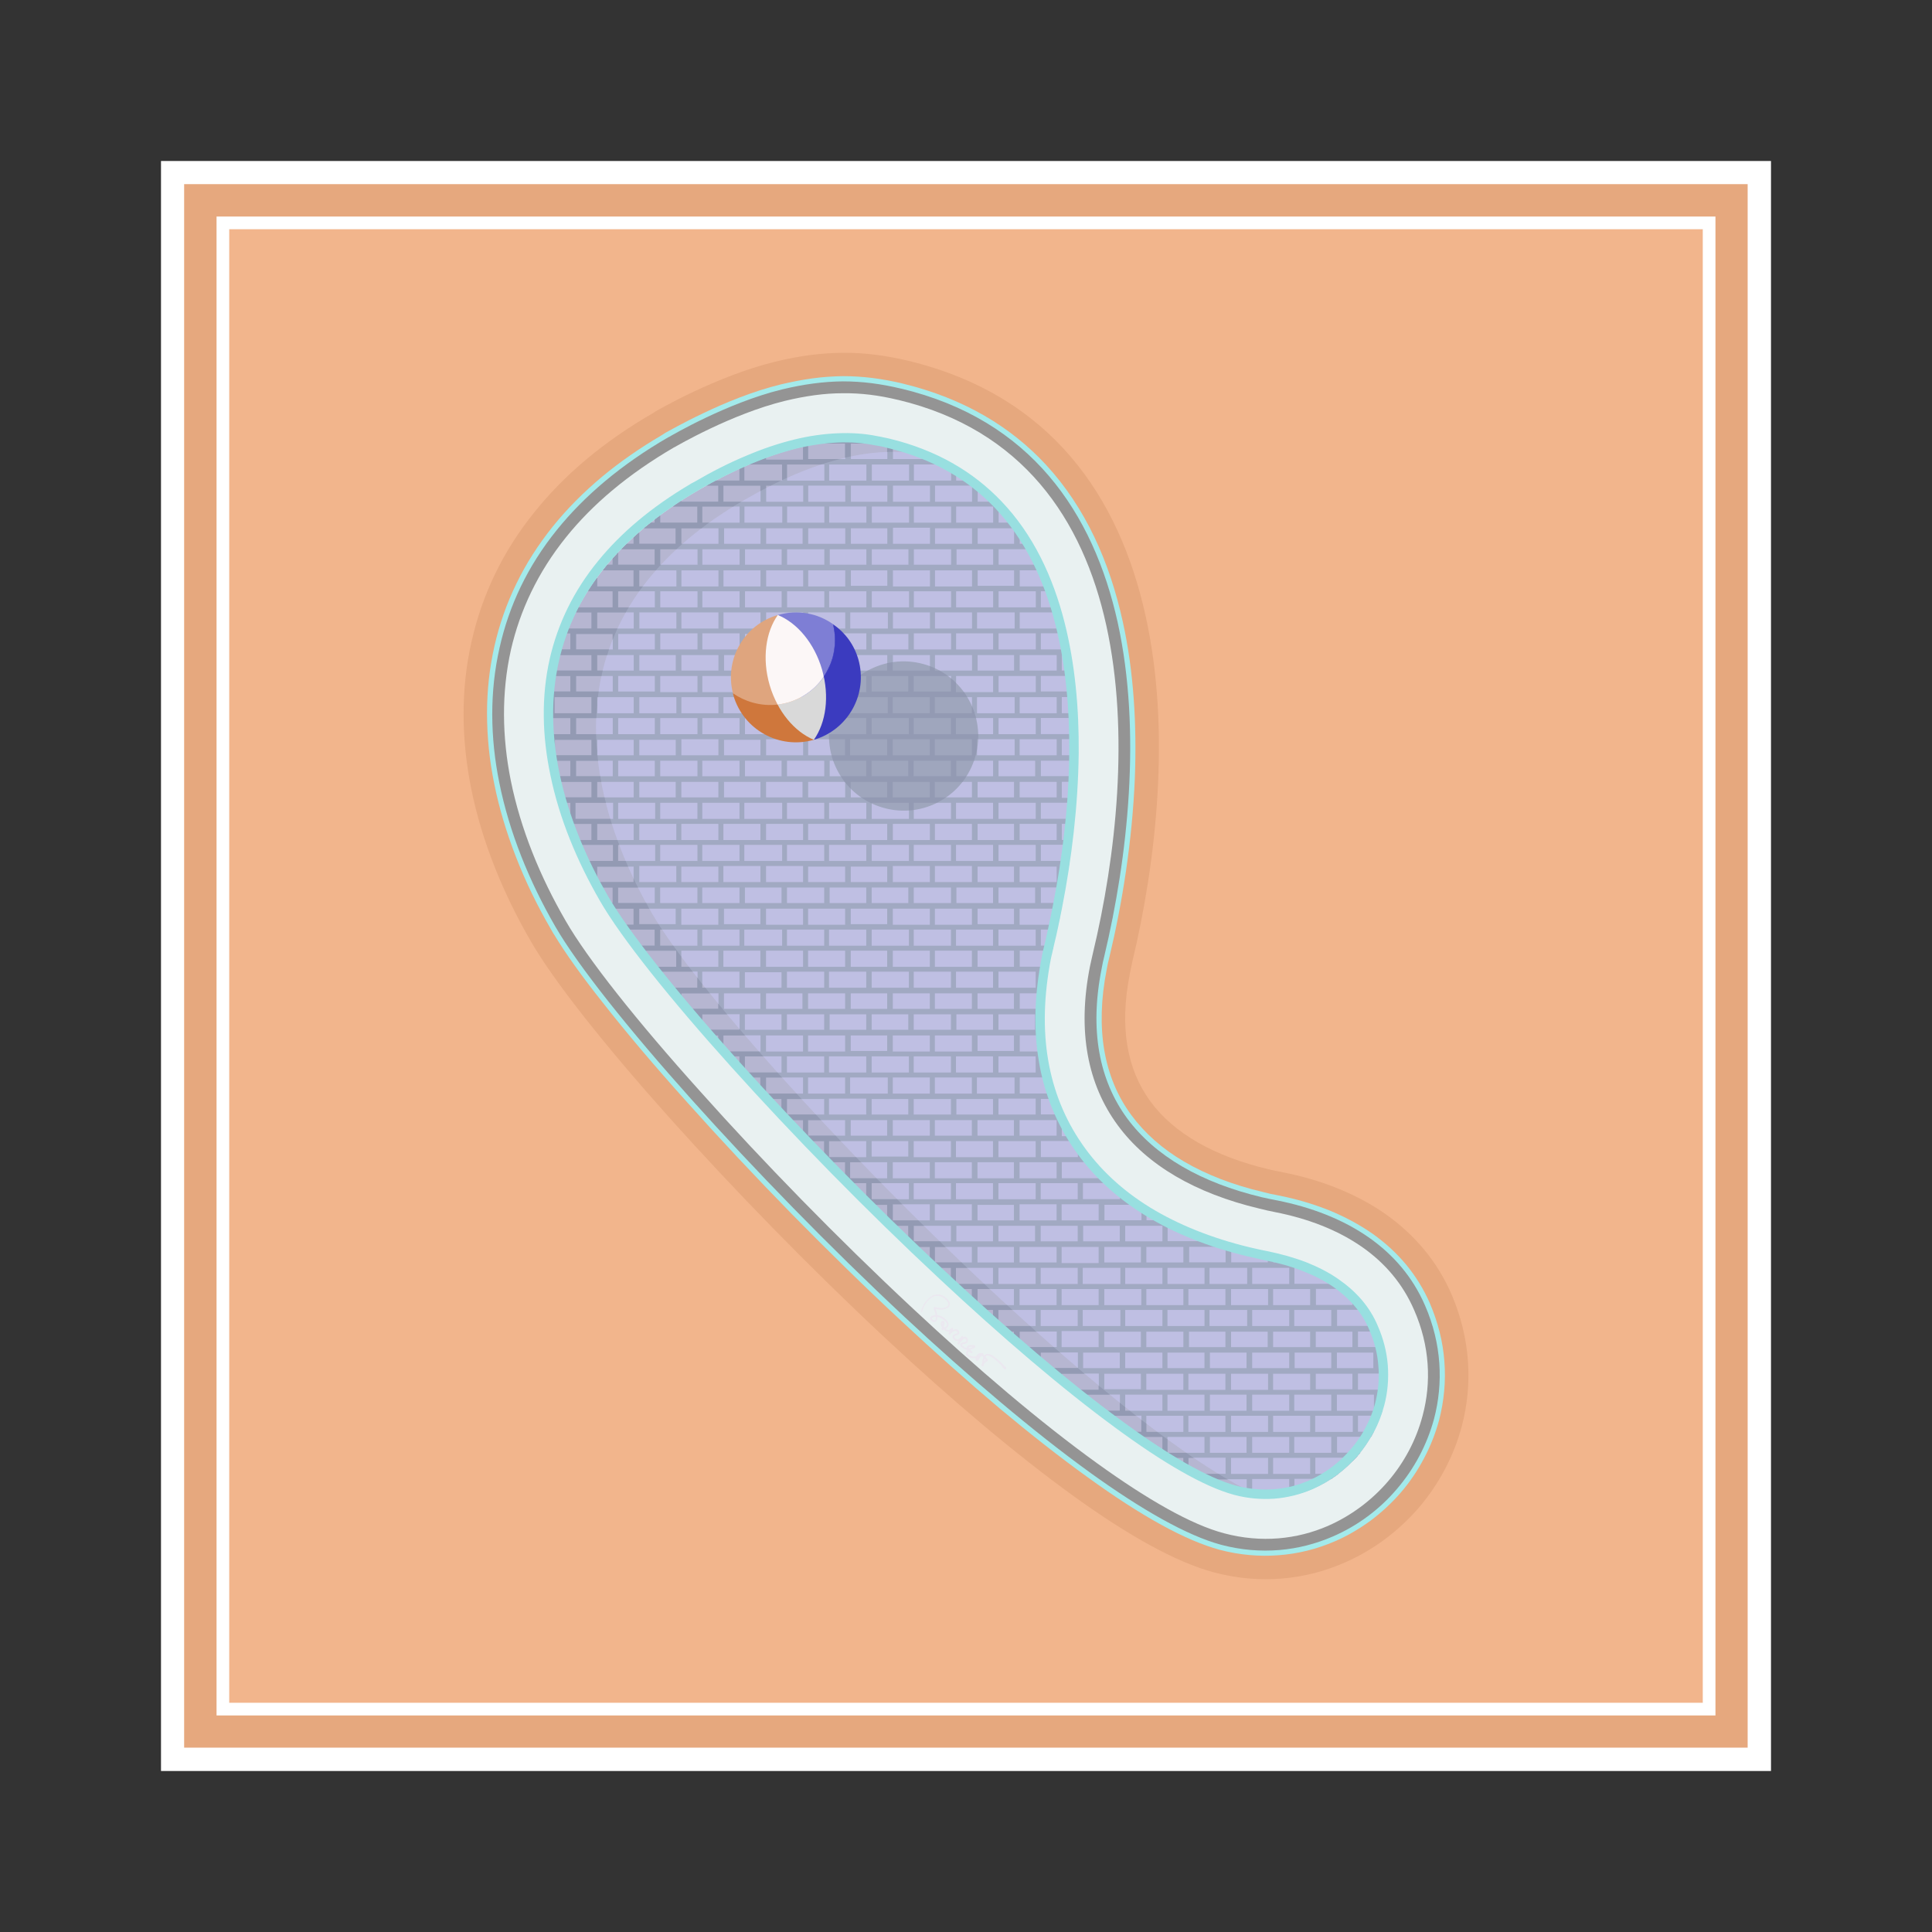 <svg:svg xmlns:svg="http://www.w3.org/2000/svg" height="9600.0" style="shape-rendering:geometricPrecision; text-rendering:geometricPrecision; image-rendering:optimizeQuality; fill-rule:evenodd; clip-rule:evenodd" version="1.1" viewBox="-800.0 -800.0 9600.0 9600.0" width="9600.0" xml:space="preserve">
 <svg:rect x="-800.0" y="-800.0" width="9600.0" height="9600.0" fill="#333333" stroke="none"/>
 <svg:defs>
  <svg:style type="text/css">
   
    .fil20 {fill:none}
    .fil15 {fill:#3B3BBF}
    .fil18 {fill:#7E7ED5}
    .fil12 {fill:#939AB3}
    .fil11 {fill:#9FA6BD}
    .fil10 {fill:#A1A9C2}
    .fil14 {fill:#CF773C}
    .fil16 {fill:#D9D9D9}
    .fil17 {fill:#DFA57E}
    .fil1 {fill:#E6A87E}
    .fil22 {fill:#EBE8F0}
    .fil2 {fill:#F2B58C}
    .fil19 {fill:#FCF7F7}
    .fil0 {fill:white}
    .fil21 {fill:#3B3BBF;fill-rule:nonzero}
    .fil7 {fill:#949494;fill-rule:nonzero}
    .fil13 {fill:#98DFE0;fill-rule:nonzero}
    .fil5 {fill:#A3EAEB;fill-rule:nonzero}
    .fil8 {fill:#B6B6D1;fill-rule:nonzero}
    .fil9 {fill:#BFBFE3;fill-rule:nonzero}
    .fil4 {fill:#E6A87E;fill-rule:nonzero}
    .fil6 {fill:#E9F1F1;fill-rule:nonzero}
    .fil3 {fill:white;fill-rule:nonzero}
   
  </svg:style>
 </svg:defs>
 <svg:g id="Layer_x0020_1">
  <svg:rect class="fil0" height="8000" width="8000" />
  <svg:rect class="fil1" height="7769" width="7769" x="115" y="115" />
  <svg:rect class="fil2" height="7385" width="7385" x="308" y="308" />
  <svg:path class="fil3" d="M308 276l7384 0 32 0 0 32 0 7384 0 32 -32 0 -7384 0 -32 0 0 -32 0 -7384 0 -32 32 0zm7353 63l-7322 0 0 7322 7322 0 0 -7322z" />
  <svg:g id="_863526528">
   <svg:path class="fil4" d="M4825 3987c-3,10 -6,28 -11,53 -53,265 -13,475 101,631 118,162 320,275 588,339 14,3 38,9 71,15 183,36 362,103 514,210 137,98 251,227 324,395 96,223 106,450 52,655 -40,152 -115,291 -215,408 -101,116 -227,211 -371,273 -193,84 -417,108 -646,47 -189,-50 -430,-186 -696,-378 -291,-210 -616,-486 -937,-786 -376,-351 -755,-741 -1069,-1091 -323,-361 -578,-682 -693,-882l0 0c-138,-238 -243,-496 -296,-759 -48,-242 -53,-489 3,-733 51,-224 151,-441 313,-641 145,-181 340,-348 594,-494l0 -1c12,-7 306,-179 602,-251 118,-29 227,-43 334,-44 108,-1 212,13 323,39l0 0c710,170 1052,674 1183,1271 125,566 54,1215 -68,1722l0 2 0 0 0 0z" />
   <svg:path class="fil5" d="M4712 3958c-2,7 -4,16 -7,29 -2,10 -4,20 -6,31 -29,147 -32,281 -12,400 21,122 66,230 134,322 67,91 155,169 263,232 111,65 243,116 392,151 9,2 21,5 36,9 13,2 26,5 40,8 87,17 173,42 255,75 75,31 147,69 214,116 62,44 118,95 167,154 46,56 86,120 117,191 41,96 65,193 72,288 8,100 -2,198 -26,292 -18,66 -43,130 -75,190 -32,61 -71,119 -116,171 -45,52 -96,99 -151,140 -55,40 -114,75 -177,102 -88,38 -182,62 -281,69 -93,7 -191,-1 -290,-27 -85,-23 -183,-65 -290,-124 -113,-62 -236,-142 -367,-237 -139,-100 -285,-215 -436,-341 -160,-135 -325,-282 -489,-435 -184,-171 -367,-351 -544,-531 -183,-187 -359,-375 -518,-553 -162,-180 -305,-349 -421,-497 -106,-133 -189,-250 -245,-343l0 1 -13 -23c-68,-117 -127,-238 -175,-362 -46,-119 -83,-240 -107,-361 -24,-116 -36,-234 -36,-352 0,-111 12,-223 37,-333 24,-106 60,-210 110,-312 47,-97 107,-191 180,-282 70,-87 152,-170 248,-250 86,-71 183,-139 292,-203l0 0 14 -9 8 -5c7,-3 80,-46 186,-96 106,-51 246,-109 385,-143 55,-13 107,-23 158,-30 51,-7 100,-10 150,-11 49,0 97,3 146,9 48,6 97,15 148,27l0 0 4 1c305,74 538,216 711,403 197,213 317,484 382,780 55,248 70,515 60,777 -13,313 -62,620 -126,888l-1 3 0 0 0 1 0 0 0 0z" />
   <svg:path class="fil6" d="M4659 3945c-166,693 196,1113 882,1249 302,60 585,209 713,504 279,644 -313,1325 -979,1149 -357,-94 -962,-567 -1559,-1123 -757,-707 -1513,-1557 -1731,-1933 -243,-422 -379,-909 -274,-1369 87,-383 338,-743 826,-1025 0,0 281,-166 556,-233 212,-52 382,-52 577,-5 1263,302 1221,1813 989,2786z" />
   <svg:path class="fil7" d="M4687 3952c-5,19 -9,39 -13,61 -61,306 -12,554 126,743 139,189 369,321 670,393 23,5 49,11 77,16 165,33 325,92 459,187 117,83 213,192 275,335 83,191 91,386 45,562 -35,130 -99,250 -186,351 -86,101 -195,182 -318,235 -166,72 -357,93 -554,41 -171,-46 -396,-175 -649,-357 -284,-205 -605,-478 -923,-774 -375,-350 -750,-736 -1060,-1082 -316,-353 -565,-666 -676,-858l0 0c-130,-225 -229,-468 -279,-716 -45,-223 -49,-451 2,-673 46,-204 137,-401 285,-584 135,-167 317,-323 554,-460l0 0 1 0 0 0c12,-7 289,-170 563,-237 108,-26 206,-39 302,-40 96,0 189,12 289,36l1 0 0 0 0 0c644,154 955,616 1076,1163 119,542 50,1168 -67,1658l0 0 0 0 0 0zm-71 50c4,-20 9,-40 14,-63l0 0 0 0 0 0c116,-483 184,-1100 67,-1632 -116,-527 -416,-972 -1034,-1120l-1 0 0 0 0 0c-95,-23 -183,-34 -274,-33 -91,0 -184,13 -288,38 -265,65 -536,223 -548,230l0 0 -1 0 0 0c-230,134 -407,284 -538,447 -141,175 -229,364 -274,559 -48,214 -44,434 -1,650 49,242 146,479 273,698l0 0c108,188 354,498 669,848 308,345 682,729 1056,1078 317,296 635,567 917,770 247,178 466,304 630,347 184,49 362,30 516,-37 114,-50 216,-126 297,-220 81,-94 141,-206 173,-328 44,-164 36,-346 -42,-524 -57,-132 -146,-234 -255,-311 -126,-89 -278,-145 -436,-176 -26,-5 -52,-11 -80,-18 -314,-75 -556,-214 -703,-415 -148,-202 -201,-465 -137,-788z" />
   <svg:path class="fil8" d="M4415 3976c3,-17 9,-41 16,-71 13,-53 26,-114 40,-185 84,-429 125,-956 12,-1403 -107,-425 -358,-779 -855,-898 -13,-3 -33,-7 -59,-12 -124,-24 -258,-18 -401,17 -154,38 -318,108 -490,207l0 0c-421,243 -635,545 -707,863 -90,393 32,817 247,1190 206,357 942,1181 1684,1874 572,533 1139,982 1453,1065 133,35 261,21 372,-27 84,-36 158,-92 218,-161 59,-69 103,-150 126,-239 32,-119 26,-251 -31,-381 -40,-94 -105,-166 -185,-221 -98,-68 -218,-111 -346,-137 -24,-4 -53,-11 -88,-19 -389,-93 -675,-273 -848,-522 -175,-253 -231,-572 -158,-940z" />
   <svg:path class="fil9" d="M4399 3959c4,-17 9,-41 16,-72 13,-52 26,-114 40,-184 85,-430 125,-956 13,-1403 -94,-369 -295,-685 -672,-839l-6 -1c-124,-25 -258,-18 -402,17 -154,38 -317,107 -489,207l0 0c-421,243 -635,545 -708,863 -89,392 32,816 247,1189 207,358 943,1182 1685,1874 494,461 986,860 1312,1012 99,10 193,-7 277,-44 83,-36 157,-91 217,-160 59,-69 103,-151 126,-240 32,-119 26,-251 -30,-381 -41,-93 -106,-165 -186,-221 -39,-27 -81,-50 -126,-69 -20,-5 -44,-10 -72,-17 -78,-18 -153,-41 -223,-67 -4,-1 -9,-2 -13,-3 -389,-93 -675,-272 -847,-522 -175,-253 -232,-571 -159,-939z" />
   <svg:path class="fil10" d="M5422 6549l184 0 0 79 -184 0 0 -79zm104 -105l184 0 0 80 -184 0 0 -80zm-209 0l184 0 0 80 -184 0 0 -80zm314 -104l184 0 0 79 -184 0 0 -79zm-209 0l184 0 0 79 -184 0 0 -79zm-210 0l182 0 0 79 -182 0 0 -79zm-211 0l184 0 0 79 -184 0 0 -79zm734 -105l187 0 0 80 -187 0 0 -80zm-209 0l184 0 0 80 -184 0 0 -80zm-209 0l184 0 0 80 -184 0 0 -80zm-212 0l184 0 0 80 -184 0 0 -80zm-209 0l184 0 0 80 -184 0 0 -80zm947 -105l184 0 0 80 -184 0 0 -80zm-212 0l184 0 0 80 -184 0 0 -80zm-209 0l184 0 0 80 -184 0 0 -80zm-210 0l182 0 0 80 -182 0 0 -80zm-211 0l184 0 0 80 -184 0 0 -80zm-210 0l185 0 0 80 -185 0 0 -80zm735 -104l184 0 0 80 -184 0 0 -80zm-209 0l184 0 0 80 -184 0 0 -80zm-212 0l184 0 0 80 -184 0 0 -80zm-209 0l184 0 0 80 -184 0 0 -80zm842 0l182 0 0 77 -182 0 0 -77zm-1051 0l182 0 0 77 -182 0 0 -77zm1156 -105l181 0 0 77 -181 0 0 -77zm-210 0l182 0 0 77 -182 0 0 -77zm-211 0l184 0 0 77 -184 0 0 -77zm-210 0l182 0 0 77 -182 0 0 -77zm-211 0l184 0 0 77 -184 0 0 -77zm-210 0l185 0 0 77 -185 0 0 -77zm-209 0l182 0 0 77 -182 0 0 -77zm1156 -104l182 0 0 77 -182 0 0 -77zm-212 0l184 0 0 77 -184 0 0 -77zm-209 0l182 0 0 77 -182 0 0 -77zm-209 0l181 0 0 77 -181 0 0 -77zm-212 0l184 0 0 77 -184 0 0 -77zm-209 0l182 0 0 77 -182 0 0 -77zm-212 -3l184 0 0 80 -184 0 0 -80zm1156 -105l184 0 0 80 -184 0 0 -80zm-209 0l184 0 0 80 -184 0 0 -80zm-212 0l187 0 0 80 -187 0 0 -80zm-209 0l184 0 0 80 -184 0 0 -80zm-210 0l185 0 0 80 -185 0 0 -80zm-211 0l187 0 0 80 -187 0 0 -80zm-209 0l184 0 0 80 -184 0 0 -80zm-210 0l185 0 0 80 -185 0 0 -80zm1365 -104l184 0 0 80 -184 0 0 -80zm-209 0l184 0 0 80 -184 0 0 -80zm-212 0l184 0 0 80 -184 0 0 -80zm-209 0l184 0 0 80 -184 0 0 -80zm-209 0l184 0 0 80 -184 0 0 -80zm-212 0l184 0 0 80 -184 0 0 -80zm-209 0l184 0 0 80 -184 0 0 -80zm-209 0l181 0 0 80 -181 0 0 -80zm1365 -105l184 0 0 80 -184 0 0 -80zm-212 0l187 0 0 80 -187 0 0 -80zm-209 0l184 0 0 80 -184 0 0 -80zm-210 0l185 0 0 80 -185 0 0 -80zm-211 0l187 0 0 80 -187 0 0 -80zm-209 0l184 0 0 80 -184 0 0 -80zm-210 0l185 0 0 80 -185 0 0 -80zm-211 0l184 0 0 80 -184 0 0 -80zm525 -104l184 0 0 80 -184 0 0 -80zm421 0l184 0 0 77 -184 0 0 -77zm-209 0l182 0 0 77 -182 0 0 -77zm-421 0l184 0 0 77 -184 0 0 -77zm-209 0l181 0 0 77 -181 0 0 -77zm-212 0l184 0 0 77 -184 0 0 -77zm946 -105l185 0 0 77 -185 0 0 -77zm-209 0l182 0 0 77 -182 0 0 -77zm-211 0l184 0 0 77 -184 0 0 -77zm-210 0l182 0 0 77 -182 0 0 -77zm-209 0l182 0 0 77 -182 0 0 -77zm-212 0l185 0 0 77 -185 0 0 -77zm735 -107l184 0 0 80 -184 0 0 -80zm-209 0l184 0 0 80 -184 0 0 -80zm-209 3l181 0 0 77 -181 0 0 -77zm-212 -3l184 0 0 80 -184 0 0 -80zm-209 0l184 0 0 80 -184 0 0 -80zm735 -105l184 0 0 80 -184 0 0 -80zm-210 0l185 0 0 80 -185 0 0 -80zm-211 0l184 0 0 80 -184 0 0 -80zm-210 0l185 0 0 80 -185 0 0 -80zm-209 0l185 0 0 80 -185 0 0 -80zm735 -104l184 0 0 80 -184 0 0 -80zm-209 0l181 0 0 80 -181 0 0 -80zm-212 0l184 0 0 80 -184 0 0 -80zm-209 0l184 0 0 80 -184 0 0 -80zm-212 0l184 0 0 80 -184 0 0 -80zm737 -105l185 0 0 80 -185 0 0 -80zm-211 0l184 0 0 80 -184 0 0 -80zm-210 0l185 0 0 80 -185 0 0 -80zm-421 0l185 0 0 80 -185 0 0 -80zm212 0l182 0 0 77 -182 0 0 -77zm735 -104l184 0 0 77 -184 0 0 -77zm-209 0l181 0 0 77 -181 0 0 -77zm-212 0l184 0 0 77 -184 0 0 -77zm-209 0l184 0 0 77 -184 0 0 -77zm-209 0l181 0 0 77 -181 0 0 -77zm-212 0l184 0 0 77 -184 0 0 -77zm946 -107l185 0 0 79 -185 0 0 -79zm-209 2l182 0 0 77 -182 0 0 -77zm-212 0l185 0 0 77 -185 0 0 -77zm-209 0l182 0 0 77 -182 0 0 -77zm-212 -2l185 0 0 79 -185 0 0 -79zm-209 2l185 0 0 77 -185 0 0 -77zm944 -107l187 0 0 80 -187 0 0 -80zm-209 0l184 0 0 80 -184 0 0 -80zm-209 0l184 0 0 80 -184 0 0 -80zm-212 0l187 0 0 80 -187 0 0 -80zm-209 0l184 0 0 80 -184 0 0 -80zm-209 0l184 0 0 80 -184 0 0 -80zm1155 -105l185 0 0 80 -185 0 0 -80zm-211 0l184 0 0 80 -184 0 0 -80zm-210 0l185 0 0 80 -185 0 0 -80zm-209 0l185 0 0 80 -185 0 0 -80zm-212 0l185 0 0 80 -185 0 0 -80zm-209 0l185 0 0 80 -185 0 0 -80zm-209 0l182 0 0 80 -182 0 0 -80zm944 -104l184 0 0 80 -184 0 0 -80zm-209 0l184 0 0 80 -184 0 0 -80zm-421 0l184 0 0 80 -184 0 0 -80zm-209 0l184 0 0 80 -184 0 0 -80zm1051 0l181 0 0 77 -181 0 0 -77zm-630 0l181 0 0 77 -181 0 0 -77zm734 -105l182 0 0 77 -182 0 0 -77zm-209 0l182 0 0 77 -182 0 0 -77zm-212 0l185 0 0 77 -185 0 0 -77zm-209 0l182 0 0 77 -182 0 0 -77zm-209 0l182 0 0 77 -182 0 0 -77zm-212 0l185 0 0 77 -185 0 0 -77zm-209 0l182 0 0 77 -182 0 0 -77zm1156 -104l181 0 0 77 -181 0 0 -77zm-212 0l184 0 0 77 -184 0 0 -77zm-209 0l184 0 0 77 -184 0 0 -77zm-209 0l181 0 0 77 -181 0 0 -77zm-212 0l184 0 0 77 -184 0 0 -77zm-209 0l181 0 0 77 -181 0 0 -77zm-209 0l181 0 0 77 -181 0 0 -77zm1364 -108l185 0 0 80 -185 0 0 -80zm-211 0l184 0 0 80 -184 0 0 -80zm-210 0l185 0 0 80 -185 0 0 -80zm-209 0l185 0 0 80 -185 0 0 -80zm-212 0l185 0 0 80 -185 0 0 -80zm-209 0l185 0 0 80 -185 0 0 -80zm-209 3l182 0 0 77 -182 0 0 -77zm-212 -3l185 0 0 80 -185 0 0 -80zm1368 -104l181 0 0 80 -181 0 0 -80zm-212 0l184 0 0 80 -184 0 0 -80zm-209 0l184 0 0 80 -184 0 0 -80zm-209 0l181 0 0 80 -181 0 0 -80zm-212 0l184 0 0 80 -184 0 0 -80zm-209 0l184 0 0 80 -184 0 0 -80zm-212 0l184 0 0 80 -184 0 0 -80zm-209 0l184 0 0 80 -184 0 0 -80zm1576 -105l185 0 0 80 -185 0 0 -80zm-211 0l184 0 0 80 -184 0 0 -80zm-210 0l185 0 0 80 -185 0 0 -80zm-209 0l185 0 0 80 -185 0 0 -80zm-212 0l185 0 0 80 -185 0 0 -80zm-209 0l185 0 0 80 -185 0 0 -80zm-212 0l188 0 0 80 -188 0 0 -80zm-209 0l185 0 0 80 -185 0 0 -80zm-209 0l185 0 0 80 -185 0 0 -80zm1786 -104l184 0 0 80 -184 0 0 -80zm-421 0l184 0 0 80 -184 0 0 -80zm-209 0l184 0 0 80 -184 0 0 -80zm-421 0l184 0 0 80 -184 0 0 -80zm-209 0l184 0 0 80 -184 0 0 -80zm-421 0l184 0 0 80 -184 0 0 -80zm1472 0l181 0 0 77 -181 0 0 -77zm-630 0l181 0 0 77 -181 0 0 -77zm-630 0l181 0 0 77 -181 0 0 -77zm-421 0l181 0 0 77 -181 0 0 -77zm1785 -105l182 0 0 77 -182 0 0 -77zm-209 0l182 0 0 77 -182 0 0 -77zm-212 0l185 0 0 77 -185 0 0 -77zm-209 0l182 0 0 77 -182 0 0 -77zm-209 0l182 0 0 77 -182 0 0 -77zm-212 0l185 0 0 77 -185 0 0 -77zm-209 0l182 0 0 77 -182 0 0 -77zm-212 0l185 0 0 77 -185 0 0 -77zm-209 0l185 0 0 77 -185 0 0 -77zm-209 0l182 0 0 77 -182 0 0 -77zm1995 -104l184 0 0 77 -184 0 0 -77zm-209 0l181 0 0 77 -181 0 0 -77zm-212 -3l184 0 0 80 -184 0 0 -80zm-209 0l184 0 0 80 -184 0 0 -80zm-209 3l181 0 0 77 -181 0 0 -77zm-212 0l184 0 0 77 -184 0 0 -77zm-209 -3l184 0 0 80 -184 0 0 -80zm-212 0l184 0 0 80 -184 0 0 -80zm-209 3l184 0 0 77 -184 0 0 -77zm-209 -3l184 0 0 80 -184 0 0 -80zm-209 3l181 0 0 77 -181 0 0 -77zm1994 -108l185 0 0 80 -185 0 0 -80zm-211 0l184 0 0 80 -184 0 0 -80zm-210 0l185 0 0 80 -185 0 0 -80zm-209 0l185 0 0 80 -185 0 0 -80zm-212 0l185 0 0 80 -185 0 0 -80zm-209 0l185 0 0 80 -185 0 0 -80zm-212 0l188 0 0 80 -188 0 0 -80zm-209 0l185 0 0 80 -185 0 0 -80zm-209 0l185 0 0 80 -185 0 0 -80zm-209 0l184 0 0 80 -184 0 0 -80zm1995 -104l184 0 0 80 -184 0 0 -80zm-209 0l181 0 0 80 -181 0 0 -80zm-212 0l184 0 0 80 -184 0 0 -80zm-209 0l184 0 0 80 -184 0 0 -80zm-209 0l181 0 0 80 -181 0 0 -80zm-212 0l184 0 0 80 -184 0 0 -80zm-209 0l184 0 0 80 -184 0 0 -80zm-212 0l184 0 0 80 -184 0 0 -80zm-209 0l184 0 0 80 -184 0 0 -80zm-209 0l184 0 0 80 -184 0 0 -80zm-209 0l181 0 0 80 -181 0 0 -80zm1994 -105l185 0 0 80 -185 0 0 -80zm-211 0l184 0 0 80 -184 0 0 -80zm-210 0l185 0 0 80 -185 0 0 -80zm-209 0l185 0 0 80 -185 0 0 -80zm-212 0l185 0 0 80 -185 0 0 -80zm-209 0l185 0 0 80 -185 0 0 -80zm-212 0l188 0 0 80 -188 0 0 -80zm-209 0l185 0 0 80 -185 0 0 -80zm-209 0l185 0 0 80 -185 0 0 -80zm-209 0l184 0 0 80 -184 0 0 -80zm-212 0l187 0 0 80 -187 0 0 -80zm2207 -104l184 0 0 77 -184 0 0 -77zm-209 0l181 0 0 77 -181 0 0 -77zm-212 0l184 0 0 77 -184 0 0 -77zm-209 0l184 0 0 77 -184 0 0 -77zm-209 0l181 0 0 77 -181 0 0 -77zm-212 0l184 0 0 77 -184 0 0 -77zm-209 0l181 0 0 77 -181 0 0 -77zm-209 0l181 0 0 77 -181 0 0 -77zm-212 0l184 0 0 77 -184 0 0 -77zm-209 0l181 0 0 77 -181 0 0 -77zm-209 0l181 0 0 77 -181 0 0 -77zm1994 -105l182 0 0 77 -182 0 0 -77zm-209 0l182 0 0 77 -182 0 0 -77zm-212 0l185 0 0 77 -185 0 0 -77zm-209 0l182 0 0 77 -182 0 0 -77zm-209 0l182 0 0 77 -182 0 0 -77zm-212 0l185 0 0 77 -185 0 0 -77zm-209 0l182 0 0 77 -182 0 0 -77zm-212 0l185 0 0 77 -185 0 0 -77zm-209 0l185 0 0 77 -185 0 0 -77zm-209 0l182 0 0 77 -182 0 0 -77zm-209 0l182 0 0 77 -182 0 0 -77zm2204 -107l184 0 0 80 -184 0 0 -80zm-212 0l187 0 0 80 -187 0 0 -80zm-209 0l184 0 0 80 -184 0 0 -80zm-209 0l184 0 0 80 -184 0 0 -80zm-212 0l184 0 0 80 -184 0 0 -80zm-209 0l184 0 0 80 -184 0 0 -80zm-209 0l184 0 0 80 -184 0 0 -80zm-209 3l181 0 0 77 -181 0 0 -77zm-212 -3l184 0 0 80 -184 0 0 -80zm-209 3l181 0 0 77 -181 0 0 -77zm-209 0l181 0 0 77 -181 0 0 -77zm-210 0l182 0 0 77 -182 0 0 -77zm2204 -108l185 0 0 80 -185 0 0 -80zm-211 0l184 0 0 80 -184 0 0 -80zm-210 0l185 0 0 80 -185 0 0 -80zm-209 0l185 0 0 80 -185 0 0 -80zm-212 0l185 0 0 80 -185 0 0 -80zm-209 0l185 0 0 80 -185 0 0 -80zm-209 0l182 0 0 80 -182 0 0 -80zm-212 0l185 0 0 80 -185 0 0 -80zm-209 0l185 0 0 80 -185 0 0 -80zm-209 0l182 0 0 80 -182 0 0 -80zm-209 0l182 0 0 80 -182 0 0 -80zm2204 -104l184 0 0 80 -184 0 0 -80zm-212 0l187 0 0 80 -187 0 0 -80zm-209 0l184 0 0 80 -184 0 0 -80zm-209 0l184 0 0 80 -184 0 0 -80zm-212 0l187 0 0 80 -187 0 0 -80zm-209 0l184 0 0 80 -184 0 0 -80zm-209 0l184 0 0 80 -184 0 0 -80zm-212 0l184 0 0 80 -184 0 0 -80zm-209 0l184 0 0 80 -184 0 0 -80zm-209 0l184 0 0 80 -184 0 0 -80zm-209 0l181 0 0 80 -181 0 0 -80zm-212 0l184 0 0 80 -184 0 0 -80zm2206 -105l185 0 0 80 -185 0 0 -80zm-211 0l184 0 0 80 -184 0 0 -80zm-631 0l185 0 0 80 -185 0 0 -80zm-630 0l185 0 0 80 -185 0 0 -80zm-209 0l185 0 0 80 -185 0 0 -80zm1260 0l185 0 0 77 -185 0 0 -77zm-209 0l182 0 0 77 -182 0 0 -77zm-421 0l185 0 0 77 -185 0 0 -77zm-209 0l182 0 0 77 -182 0 0 -77zm-630 0l182 0 0 77 -182 0 0 -77zm-209 0l182 0 0 77 -182 0 0 -77zm2204 -104l184 0 0 77 -184 0 0 -77zm-209 0l181 0 0 77 -181 0 0 -77zm-212 0l184 0 0 77 -184 0 0 -77zm-209 0l184 0 0 77 -184 0 0 -77zm-209 0l181 0 0 77 -181 0 0 -77zm-212 0l184 0 0 77 -184 0 0 -77zm-209 0l181 0 0 77 -181 0 0 -77zm-209 0l181 0 0 77 -181 0 0 -77zm-212 0l184 0 0 77 -184 0 0 -77zm-209 0l181 0 0 77 -181 0 0 -77zm-209 0l181 0 0 77 -181 0 0 -77zm1994 -108l185 0 0 80 -185 0 0 -80zm-211 0l184 0 0 80 -184 0 0 -80zm-210 0l185 0 0 80 -185 0 0 -80zm-209 3l182 0 0 77 -182 0 0 -77zm-212 -3l185 0 0 80 -185 0 0 -80zm-209 0l185 0 0 80 -185 0 0 -80zm-209 3l182 0 0 77 -182 0 0 -77zm-212 -3l185 0 0 80 -185 0 0 -80zm-209 0l185 0 0 80 -185 0 0 -80zm-209 3l182 0 0 77 -182 0 0 -77zm-209 0l182 0 0 77 -182 0 0 -77zm2204 -107l184 0 0 80 -184 0 0 -80zm-212 0l187 0 0 80 -187 0 0 -80zm-209 0l184 0 0 80 -184 0 0 -80zm-209 0l184 0 0 80 -184 0 0 -80zm-212 0l187 0 0 80 -187 0 0 -80zm-209 0l184 0 0 80 -184 0 0 -80zm-209 0l184 0 0 80 -184 0 0 -80zm-212 0l184 0 0 80 -184 0 0 -80zm-209 0l184 0 0 80 -184 0 0 -80zm-209 0l184 0 0 80 -184 0 0 -80zm-209 0l181 0 0 80 -181 0 0 -80zm1994 -105l185 0 0 80 -185 0 0 -80zm-211 0l184 0 0 80 -184 0 0 -80zm-210 0l185 0 0 80 -185 0 0 -80zm-209 0l185 0 0 80 -185 0 0 -80zm-212 0l185 0 0 80 -185 0 0 -80zm-209 0l185 0 0 80 -185 0 0 -80zm-209 0l182 0 0 80 -182 0 0 -80zm-212 0l185 0 0 80 -185 0 0 -80zm-209 0l185 0 0 80 -185 0 0 -80zm-209 0l182 0 0 80 -182 0 0 -80zm1574 -104l184 0 0 80 -184 0 0 -80zm-209 0l184 0 0 80 -184 0 0 -80zm-421 0l184 0 0 80 -184 0 0 -80zm-209 0l184 0 0 80 -184 0 0 -80zm-212 0l184 0 0 80 -184 0 0 -80zm-209 0l184 0 0 80 -184 0 0 -80zm-209 0l184 0 0 80 -184 0 0 -80zm1681 0l181 0 0 77 -181 0 0 -77zm-630 0l181 0 0 77 -181 0 0 -77zm525 -105l182 0 0 77 -182 0 0 -77zm-212 0l185 0 0 77 -185 0 0 -77zm-209 0l182 0 0 77 -182 0 0 -77zm-209 0l182 0 0 77 -182 0 0 -77zm-212 0l185 0 0 77 -185 0 0 -77zm-209 0l182 0 0 77 -182 0 0 -77zm-212 0l185 0 0 77 -185 0 0 -77zm-209 0l185 0 0 77 -185 0 0 -77zm1577 -104l181 0 0 77 -181 0 0 -77zm-212 0l184 0 0 77 -184 0 0 -77zm-209 -3l184 0 0 80 -184 0 0 -80zm-209 3l181 0 0 77 -181 0 0 -77zm-212 0l184 0 0 77 -184 0 0 -77zm-209 0l181 0 0 77 -181 0 0 -77zm-209 0l181 0 0 77 -181 0 0 -77zm-212 0l184 0 0 77 -184 0 0 -77zm1365 -108l184 0 0 80 -184 0 0 -80zm-210 0l185 0 0 80 -185 0 0 -80zm-209 0l185 0 0 80 -185 0 0 -80zm-212 0l185 0 0 80 -185 0 0 -80zm-209 0l185 0 0 80 -185 0 0 -80zm-212 0l188 0 0 80 -188 0 0 -80zm-209 0l185 0 0 80 -185 0 0 -80zm1156 -104l184 0 0 80 -184 0 0 -80zm-209 0l184 0 0 80 -184 0 0 -80zm-209 0l181 0 0 80 -181 0 0 -80zm-212 0l184 0 0 80 -184 0 0 -80zm-209 0l184 0 0 80 -184 0 0 -80zm-212 0l184 0 0 80 -184 0 0 -80zm737 -105l185 0 0 80 -185 0 0 -80zm-212 0l185 0 0 80 -185 0 0 -80zm-209 0l185 0 0 80 -185 0 0 -80zm163 -104l126 0 0 77 -184 0 0 -66 -17 0 0 3 -8 0 0 66 -184 0 0 -9 -8 0 0 3 -6 0 0 3 -8 0 0 3 -8 0 0 2 -6 0 0 3 -8 0 0 3 -6 0 0 3 -5 0 0 2 -9 0 0 3 -5 0 0 3 -8 0 0 3 -6 0 0 2 163 0 0 80 -188 0 0 -69 -5 0 0 3 -8 0 0 3 -6 0 0 3 -5 0 0 60 -121 0 0 3 -6 0 0 3 -5 0 0 2 -6 0 0 3 -5 0 0 3 -3 0 0 3 -6 0 0 2 -5 0 0 3 -6 0 0 3 58 0 0 80 -184 0 0 -3 -6 0 0 3 -2 0 0 2 -6 0 0 3 -3 0 0 3 -5 0 0 3 -3 0 0 2 -5 0 0 3 -3 0 0 3 -6 0 0 3 -2 0 0 2 121 0 0 80 -185 0 0 -36 -3 0 0 3 -2 0 0 3 -6 0 0 3 -3 0 0 2 -2 0 0 3 -6 0 0 3 -3 0 0 3 -2 0 0 16 -22 0 0 3 -3 0 0 3 -3 0 0 2 -5 0 0 3 -3 0 0 3 -3 0 0 3 -3 0 0 2 -5 0 0 3 -3 0 0 3 -3 0 0 3 157 0 0 77 -181 0 0 -55 -3 0 0 3 -6 0 0 2 -2 0 0 3 -3 0 0 3 -3 0 0 3 -3 0 0 2 -2 0 0 3 -3 0 0 3 -3 0 0 33 -36 0 0 3 -2 0 0 2 -3 0 0 3 -3 0 0 3 -3 0 0 3 -2 0 0 2 -3 0 0 3 -3 0 0 3 -3 0 0 3 -2 0 0 2 165 0 0 77 -182 0 0 -60 -3 0 0 3 -2 0 0 2 -3 0 0 6 -3 0 0 3 -3 0 0 2 -2 0 0 3 -3 0 0 3 -3 0 0 3 -3 0 0 2 -2 0 0 33 -28 0 0 3 -3 0 0 3 -2 0 0 3 -3 0 0 5 -3 0 0 3 -3 0 0 3 -2 0 0 2 -3 0 0 6 151 0 0 80 -181 0 0 -42 -3 0 0 3 -3 0 0 6 -3 0 0 2 -2 0 0 3 -3 0 0 6 -3 0 0 2 -3 0 0 6 -2 0 0 3 -3 0 0 5 -3 0 0 3 -3 0 0 5 -2 0 0 3 -3 0 0 6 -3 0 0 2 -3 0 0 6 -2 0 0 3 -3 0 0 2 124 0 0 80 -171 0 0 3 -3 0 0 5 -2 0 0 6 -3 0 0 5 -3 0 0 6 77 0 0 80 -116 0 0 5 -2 0 0 8 -3 0 0 9 -3 0 0 2 19 0 0 80 -46 0 0 9 -3 0 0 11 -3 0 0 8 157 0 0 77 -176 0 0 8 -3 0 0 19 74 0 0 77 -88 0 0 33 -2 0 0 33 -3 0 0 66 93 0 0 80 -90 0 0 14 2 0 0 36 3 0 0 19 3 0 0 28 3 0 0 22 2 0 0 13 77 0 0 77 -60 0 0 20 3 0 0 5 2 0 0 3 160 0 0 77 -140 0 0 14 2 0 0 5 3 0 0 8 30 0 0 80 -5 0 0 3 3 0 0 8 2 0 0 8 3 0 0 6 102 0 0 80 -71 0 0 2 2 0 0 9 3 0 0 5 3 0 0 8 170 0 0 80 -134 0 0 3 2 0 0 5 3 0 0 6 3 0 0 6 3 0 0 5 2 0 0 3 14 0 0 33 3 0 0 5 3 0 0 6 2 0 0 5 3 0 0 6 3 0 0 5 3 0 0 6 2 0 0 5 3 0 0 6 3 0 0 3 3 0 0 5 2 0 0 6 3 0 0 5 3 0 0 6 3 0 0 2 66 0 0 77 -22 0 0 6 2 0 0 3 3 0 0 5 3 0 0 6 3 0 0 2 2 0 0 6 113 0 0 80 -58 0 0 2 3 0 0 6 3 0 0 3 3 0 0 5 2 0 0 3 3 0 0 5 149 0 0 80 -88 0 0 3 2 0 0 3 3 0 0 5 3 0 0 3 3 0 0 3 2 0 0 5 3 0 0 3 179 0 0 80 -116 0 0 2 3 0 0 3 3 0 0 3 3 0 0 5 2 0 0 3 3 0 0 3 3 0 0 5 3 0 0 3 2 0 0 3 3 0 0 3 3 0 0 5 3 0 0 3 2 0 0 3 3 0 0 -20 185 0 0 80 -135 0 0 6 3 0 0 3 2 0 0 2 3 0 0 3 3 0 0 6 3 0 0 2 2 0 0 3 3 0 0 3 3 0 0 3 3 0 0 5 2 0 0 3 3 0 0 3 3 0 0 2 3 0 0 3 2 0 0 6 3 0 0 2 3 0 0 3 3 0 0 3 2 0 0 3 3 0 0 5 3 0 0 -41 184 0 0 77 -154 0 0 3 3 0 0 2 3 0 0 3 2 0 0 6 3 0 0 2 3 0 0 3 3 0 0 3 2 0 0 3 3 0 0 2 28 0 0 33 2 0 0 3 3 0 0 6 3 0 0 2 3 0 0 3 2 0 0 3 3 0 0 3 3 0 0 2 3 0 0 6 2 0 0 -61 185 0 0 77 -168 0 0 6 3 0 0 3 2 0 0 2 3 0 0 3 3 0 0 3 3 0 0 3 2 0 0 5 3 0 0 3 44 0 0 49 3 0 0 3 3 0 0 3 2 0 0 3 3 0 0 5 3 0 0 3 3 0 0 3 2 0 0 2 3 0 0 3 3 0 0 -74 184 0 0 80 -179 0 0 2 3 0 0 6 3 0 0 3 3 0 0 2 2 0 0 3 3 0 0 3 3 0 0 3 3 0 0 2 55 0 0 64 2 0 0 2 3 0 0 3 3 0 0 3 3 0 0 3 2 0 0 2 3 0 0 3 3 0 0 3 3 0 0 5 2 0 0 3 3 0 0 3 3 0 0 3 3 0 0 2 2 0 0 3 3 0 0 3 66 0 0 72 3 0 0 5 3 0 0 3 3 0 0 3 2 0 0 2 3 0 0 3 3 0 0 3 3 0 0 3 2 0 0 2 3 0 0 3 3 0 0 3 3 0 0 3 2 0 0 2 72 0 0 77 3 0 0 3 2 0 0 6 3 0 0 2 3 0 0 3 3 0 0 3 2 0 0 3 3 0 0 2 3 0 0 3 3 0 0 3 82 0 0 77 -5 0 0 5 2 0 0 3 3 0 0 3 3 0 0 3 3 0 0 2 2 0 0 3 3 0 0 3 3 0 0 3 3 0 0 2 88 0 0 80 -9 0 0 3 3 0 0 3 3 0 0 2 3 0 0 3 2 0 0 3 3 0 0 3 3 0 0 2 3 0 0 3 2 0 0 3 91 0 0 80 -11 0 0 2 3 0 0 3 3 0 0 3 2 0 0 3 3 0 0 2 3 0 0 3 3 0 0 3 2 0 0 3 3 0 0 2 94 0 0 80 -11 0 0 3 3 0 0 3 2 0 0 3 3 0 0 2 3 0 0 3 3 0 0 3 2 0 0 3 3 0 0 2 3 0 0 3 3 0 0 3 90 0 0 77 -11 0 0 3 3 0 0 2 3 0 0 3 3 0 0 3 2 0 0 3 3 0 0 2 3 0 0 3 3 0 0 3 2 0 0 3 3 0 0 2 91 0 0 77 -8 0 0 3 2 0 0 3 3 0 0 3 3 0 0 2 3 0 0 3 2 0 0 3 3 0 0 3 3 0 0 2 3 0 0 3 5 0 0 3 88 0 0 77 -5 0 0 3 2 0 0 2 3 0 0 3 3 0 0 3 3 0 0 3 2 0 0 2 3 0 0 3 3 0 0 3 3 0 0 3 2 0 0 2 86 0 0 80 3 0 0 3 5 0 0 3 3 0 0 2 3 0 0 3 2 0 0 3 3 0 0 3 3 0 0 2 3 0 0 3 2 0 0 3 77 0 0 71 6 0 0 3 3 0 0 3 2 0 0 3 3 0 0 2 3 0 0 3 3 0 0 3 2 0 0 3 3 0 0 2 3 0 0 3 3 0 0 3 5 0 0 3 3 0 0 2 66 0 0 61 3 0 0 3 2 0 0 3 3 0 0 2 6 0 0 3 2 0 0 3 3 0 0 3 3 0 0 2 3 0 0 3 2 0 0 3 3 0 0 3 3 0 0 2 5 0 0 3 3 0 0 3 3 0 0 3 3 0 0 2 2 0 0 3 3 0 0 3 52 0 0 44 3 0 0 3 3 0 0 2 3 0 0 3 2 0 0 3 3 0 0 3 3 0 0 2 5 0 0 3 3 0 0 3 3 0 0 -66 184 0 0 77 -173 0 0 3 5 0 0 2 3 0 0 3 3 0 0 3 3 0 0 3 2 0 0 2 3 0 0 3 6 0 0 3 2 0 0 3 3 0 0 2 39 0 0 33 2 0 0 3 3 0 0 3 3 0 0 3 5 0 0 2 3 0 0 3 3 0 0 3 3 0 0 3 3 0 0 -53 184 0 0 77 -154 0 0 3 3 0 0 3 2 0 0 3 6 0 0 2 3 0 0 3 2 0 0 3 3 0 0 3 3 0 0 2 5 0 0 3 3 0 0 3 19 0 0 16 3 0 0 3 3 0 0 3 5 0 0 3 3 0 0 2 3 0 0 3 3 0 0 3 5 0 0 -33 184 0 0 80 -129 0 0 2 6 0 0 3 2 0 0 3 3 0 0 3 3 0 0 2 5 0 0 3 3 0 0 3 3 0 0 3 3 0 0 2 5 0 0 3 3 0 0 3 3 0 0 3 2 0 0 2 6 0 0 3 3 0 0 3 2 0 0 -17 182 0 0 80 -99 0 0 3 3 0 0 3 2 0 0 2 3 0 0 3 6 0 0 3 2 0 0 3 3 0 0 2 6 0 0 3 2 0 0 3 179 0 0 80 -69 0 0 3 6 0 0 2 3 0 0 3 5 0 0 3 3 0 0 3 3 0 0 2 5 0 0 3 3 0 0 3 6 0 0 3 140 0 0 79 -22 0 0 3 5 0 0 3 6 0 0 3 3 0 0 2 5 0 0 3 3 0 0 3 5 0 0 3 3 0 0 2 6 0 0 3 90 0 0 55 3 0 0 3 6 0 0 3 5 0 0 2 3 0 0 3 5 0 0 3 3 0 0 -69 184 0 0 80 -162 0 0 3 6 0 0 2 5 0 0 3 6 0 0 3 5 0 0 3 6 0 0 2 2 0 0 3 6 0 0 3 5 0 0 3 6 0 0 2 5 0 0 3 6 0 0 3 5 0 0 3 6 0 0 2 5 0 0 3 6 0 0 3 5 0 0 -17 182 0 0 77 -5 0 0 3 11 0 0 3 16 0 0 3 25 0 0 2 22 0 0 3 82 0 0 -3 31 0 0 -2 16 0 0 -3 17 0 0 -3 16 0 0 -3 6 0 0 -79 187 0 0 -3 3 0 0 -3 5 0 0 -3 3 0 0 -2 5 0 0 -3 3 0 0 -3 3 0 0 -3 5 0 0 -2 3 0 0 -3 -113 0 0 -80 185 0 0 17 2 0 0 -3 3 0 0 -3 3 0 0 -3 3 0 0 -2 2 0 0 -3 3 0 0 -3 3 0 0 -3 3 0 0 -2 2 0 0 -6 3 0 0 -3 3 0 0 -2 3 0 0 -3 2 0 0 -3 3 0 0 -3 -115 0 0 -79 170 0 0 -3 3 0 0 -6 3 0 0 -5 2 0 0 -6 3 0 0 -5 -77 0 0 -80 113 0 0 -6 3 0 0 -8 2 0 0 -5 3 0 0 -6 -16 0 0 -80 33 0 0 -5 2 0 0 -19 -140 0 0 -80 143 0 0 -22 -3 0 0 -6 -35 0 0 -77 24 0 0 -2 -2 0 0 -11 -3 0 0 -14 -124 0 0 -77 94 0 0 -6 -3 0 0 -8 -3 0 0 -5 -3 0 0 -6 -2 0 0 -5 -3 0 0 2 -184 0 0 -80 134 0 0 -5 -2 0 0 -3 -3 0 0 -3 -3 0 0 -2 -3 0 0 -6 -2 0 0 -3 -3 0 0 -2 -14 0 0 -14 -3 0 0 -3 -2 0 0 -3 -3 0 0 -2 -3 0 0 -3 -3 0 0 -3 -2 0 0 -3 -3 0 0 -2 -3 0 0 -3 -3 0 0 -3 -2 0 0 39 -182 0 0 -80 132 0 0 -3 -3 0 0 -3 -5 0 0 -2 -3 0 0 -3 -5 0 0 -3 -3 0 0 -3 -3 0 0 -2 -5 0 0 -3 -3 0 0 -3 -6 0 0 -3 -5 0 0 -2 -3 0 0 -3 -5 0 0 -3 -6 0 0 11 -184 0 0 -80 35 0 0 -2 -8 0 0 -3 -5 0 0 -3 -9 0 0 -3 -11 0 0 -2 -8 0 0 -3 -8 0 0 -3 -14 0 0 -3 -5 0 0 -2 -11 0 0 -3 -61 0 0 -14 -11 0 0 -3 -16 0 0 17 -182 0 0 -63 -5 0 0 -3 -6 0 0 -3 -11 0 0 -3 -6 0 0 72 -181 0 0 -77 162 0 0 -3 -11 0 0 -3 -8 0 0 -2 -8 0 0 -3 -9 0 0 -3 -8 0 0 -3 -5 0 0 -2 -9 0 0 -3 -8 0 0 -3 -8 0 0 -3 -8 0 0 -2 -3 0 0 2 -184 0 0 -77 11 0 0 -2 -3 0 0 -3 -6 0 0 -3 -5 0 0 -3 -6 0 0 -2 -5 0 0 -3 -6 0 0 -3 -2 0 0 -3 -6 0 0 -2 -5 0 0 -3 -72 0 0 -44 -5 0 0 -3 -6 0 0 -3 -3 0 0 -2 -5 0 0 -3 -3 0 0 -3 -3 0 0 58 -184 0 0 -77 154 0 0 -3 -3 0 0 -3 -2 0 0 -2 -6 0 0 -3 -3 0 0 -3 -3 0 0 -3 -5 0 0 -2 -3 0 0 -3 -3 0 0 -3 -5 0 0 -3 -17 0 0 -14 -2 0 0 -2 -3 0 0 -3 -6 0 0 -3 -2 0 0 -3 -3 0 0 -2 -3 0 0 -3 -5 0 0 -3 -3 0 0 33 -184 0 0 -80 132 0 0 -2 -3 0 0 -3 -3 0 0 -3 -3 0 0 -3 -2 0 0 -2 -3 0 0 -3 -3 0 0 -3 -3 0 0 -3 -2 0 0 -2 -3 0 0 -3 -3 0 0 -3 -3 0 0 -3 -2 0 0 -5 -3 0 0 -3 -3 0 0 -3 -3 0 0 -2 -2 0 0 -3 -3 0 0 -3 -3 0 0 -3 -3 0 0 31 -184 0 0 -80 143 0 0 -3 -3 0 0 -3 -2 0 0 -2 -3 0 0 -6 -3 0 0 -3 -3 0 0 -2 -2 0 0 -3 -3 0 0 -6 -17 0 0 -22 -2 0 0 -2 -3 0 0 -6 -3 0 0 -3 -3 0 0 -5 -2 0 0 -3 -3 0 0 -5 -3 0 0 -3 -3 0 0 -6 -2 0 0 -2 -3 0 0 60 -184 0 0 -80 173 0 0 -2 -3 0 0 -6 -3 0 0 -5 -2 0 0 -3 -3 0 0 -6 -3 0 0 -2 -55 0 0 -80 11 0 0 -8 -3 0 0 -6 -2 0 0 -5 -3 0 0 -6 -3 0 0 -3 -104 0 0 -77 74 0 0 -5 -3 0 0 -8 -3 0 0 -11 -2 0 0 -3 -171 0 0 -80 149 0 0 -6 -3 0 0 -11 -3 0 0 -8 -38 0 0 -80 24 0 0 -19 -2 0 0 -5 -127 0 0 -80 118 0 0 -28 -13 0 0 -77 13 0 0 -27 -118 0 0 -77 127 0 0 -14 2 0 0 -14 -24 0 0 -80 35 0 0 -5 3 0 0 -19 -143 0 0 -80 162 0 0 -8 3 0 0 -17 -60 0 0 -80 79 0 0 -5 3 0 0 -11 3 0 0 -17 3 0 0 -8 2 0 0 -11 3 0 0 -19 3 0 0 -11 3 0 0 -17 2 0 0 -11 3 0 0 -16 3 0 0 -6 -107 0 0 -77 121 0 0 -11 2 0 0 -11 3 0 0 -5 -22 0 0 -80 33 0 0 -3 3 0 0 -22 -140 0 0 -80 151 0 0 -8 3 0 0 -16 -50 0 0 -80 61 0 0 -25 -165 0 0 -80 173 0 0 -24 -69 0 0 -80 74 0 0 -28 -178 0 0 -77 181 0 0 -27 -77 0 0 -80 77 0 0 -25 -181 0 0 -80 178 0 0 -24 -74 0 0 -80 66 0 0 -22 -3 0 0 -6 -167 0 0 -77 159 0 0 -13 -3 0 0 -14 -52 0 0 -77 39 0 0 -8 -3 0 0 -17 -3 0 0 -3 -137 0 0 -80 121 0 0 -5 -3 0 0 -8 -3 0 0 -11 -11 0 0 -47 -3 0 0 -6 -2 0 0 -13 -3 0 0 -9 -3 0 0 -11 -3 0 0 -5 -2 0 0 -11 -3 0 0 -3 -85 0 0 -80 57 0 0 -2 -2 0 0 -9 -3 0 0 -8 -3 0 0 -5 -154 0 0 -80 118 0 0 -3 -2 0 0 -5 -3 0 0 -6 -3 0 0 -5 -3 0 0 -6 -2 0 0 -5 -3 0 0 -6 -3 0 0 -5 -3 0 0 -6 -3 0 0 -5 -2 0 0 -6 -3 0 0 -5 -3 0 0 -6 -3 0 0 -5 -2 0 0 -3 -3 0 0 49 -182 0 0 -77 168 0 0 -2 -3 0 0 -6 -2 0 0 -3 -3 0 0 -5 -3 0 0 -6 -3 0 0 -2 -2 0 0 -3 -47 0 0 -72 -3 0 0 -3 -3 0 0 -5 -2 0 0 -3 -3 0 0 -3 -3 0 0 -5 -3 0 0 -3 -2 0 0 -3 -3 0 0 -5 -3 0 0 -3 -80 0 0 -80 6 0 0 -2 -3 0 0 -6 -5 0 0 -5 -6 0 0 -3 -3 0 0 -3 -2 0 0 -3 -3 0 0 -2 -88 0 0 -77 -3 0 0 -3 -5 0 0 -3 -3 0 0 -3 -3 0 0 -2 -5 0 0 -3 -3 0 0 -3 -6 0 0 -3 -2 0 0 -2 -3 0 0 -3 -6 0 0 -3 -68 0 0 -44 -6 0 0 -3 -3 0 0 -2 -5 0 0 -3 -6 0 0 -3 -5 0 0 55 -185 0 0 -80 138 0 0 -2 -6 0 0 -3 -5 0 0 -3 -6 0 0 -3 -8 0 0 -2 -5 0 0 -3 -6 0 0 -3 -5 0 0 -3 -9 0 0 -2 -5 0 0 -3 -187 0 0 -61 -11 0 0 -2 -6 0 0 -3 -11 0 0 66 -181 0 0 -77 124 0 0 -3 -28 0 0 -3 -22 0 0 -2 -19 0 0 -3 -135 0 0 3 -22 0 0 2 -28 0 0 3 -24 0 0 3z" />
   <svg:path class="fil11" d="M3790 2500c197,55 312,260 257,457 -55,198 -260,313 -457,257 -198,-55 -312,-260 -257,-457 55,-197 260,-312 457,-257z" />
   <svg:path class="fil12" d="M5448 6628l-26 0 0 -12c-9,-4 -19,-9 -28,-14l0 26 -5 0 0 3 2 0 9 0 0 2c2,0 4,1 6,1l10 0 0 2c2,0 5,0 7,1l18 0 0 2c1,0 3,0 5,0l17 0 0 2c4,0 8,0 13,1l-28 -14zm-1812 -5207c-2,0 -3,0 -4,-1l-7 0 0 -1c-2,-1 -3,-1 -5,-1l-1 0 0 -1c-3,0 -7,-1 -11,-2l0 31c10,-1 19,-1 28,-1l0 -24zm-85 -17c-6,-1 -11,-2 -17,-3l-11 0 0 -1c-3,-1 -6,-1 -10,-2l-12 0 0 -1c-5,-1 -10,-1 -14,-1l-5 0 0 -1c-16,-1 -31,-2 -47,-2l-40 0c-16,0 -32,1 -48,2l0 1 -5 0c-6,0 -11,1 -17,1l0 1 -12 0c-5,1 -10,1 -16,2l0 1 -7 0c-5,1 -11,2 -17,3l0 0 126 0 0 70c9,-2 19,-4 28,-6l0 -64 124 0 0 0zm-341 11c-4,1 -8,1 -12,2l0 1 -1 0c-2,0 -5,1 -7,1l0 65 -184 0 0 -9 -3 0c-2,1 -4,2 -5,2l0 1 -2 0 -4 1 0 2 -4 0c-1,0 -3,1 -4,2l0 1 -3 0c-2,0 -4,1 -5,2l0 0 -2 0c-1,1 -3,1 -4,2l0 1 -3 0c-2,1 -3,2 -5,2l0 1 -2 0c-1,0 -2,1 -4,2l0 1 -2 0 -3 1 0 1 -4 0c-2,1 -3,2 -5,2l0 1 -2 0c-1,1 -2,1 -3,1l0 2 -3 0c-2,1 -4,1 -5,2l0 1 -2 0 -4 1 0 1 163 0 0 78c8,-4 16,-8 24,-11l0 -67 169 0c32,-10 63,-19 94,-27l-158 0 0 -66 -5 0zm-314 104l-3 2 0 1 -4 0 -4 2 0 1 -2 0c-1,0 -2,1 -4,2l0 1 -2 0 -3 1 0 59 -119 0 -2 2 0 1 -3 0 -3 1 0 2 -2 0 -3 1 0 1 -2 0 -4 2 0 1 -1 0c-2,1 -3,2 -4,2l0 1 -1 0 -2 1 0 2 -3 0 -3 1 0 1 -2 0 -3 2 0 1 -2 0 -4 2 0 1 58 0 0 80 -184 0 0 -3 -3 0c-1,1 -2,1 -3,2l0 1 -1 0 -1 1 0 1 -3 0c-1,1 -2,2 -3,2l0 1 -1 0 -2 1 0 2 -3 0c0,1 -1,1 -2,2l0 1 -2 0 -1 1 0 1 -3 0 -2 2 0 1 -2 0 -1 1 0 2 -3 0 -3 2 0 1 -1 0 -1 1 0 1 121 0 0 80 -185 0 0 -36 -1 0c0,1 -1,1 -2,2l0 1 -1 0 -1 1 0 2 -3 0 -3 2 0 1 -1 0 -2 1 0 1 -1 0 -1 1 0 2 -3 0c-1,1 -2,2 -3,2l0 1 -1 0 -2 1 0 2 -1 0 -1 1 0 15 -20 0c-1,1 -2,1 -2,2l0 1 -2 0c0,0 -1,1 -1,1l0 2 -2 0 -1 0 0 2 -2 0c-1,1 -2,2 -3,3l0 0 -1 0c-1,1 -1,1 -2,2l0 1 -1 0 -2 1 0 2 -2 0 -1 1 0 1 -2 0 -3 3 0 0 0 0c-1,1 -2,2 -3,2l0 1 -1 0c0,1 -1,1 -2,2l0 1 157 0 0 77 -181 0 0 -55 -2 0 -1 0 0 3 -3 0c-1,0 -2,1 -3,2l0 0 0 0c-1,1 -1,2 -2,3l0 0 -1 0 -2 2 0 1 -1 0c-1,0 -1,1 -2,2l0 1 -1 0c0,0 -1,0 -2,1l0 1 -1 0c0,1 -1,1 -1,1l0 2 -2 0 -1 1 0 2 -2 0 -1 0 0 33 -34 0c-1,0 -1,1 -2,1l0 2 -1 0 -1 1 0 1 -2 0 -1 2 0 1 -1 0c-1,0 -1,1 -2,1l0 2 -1 0c-1,0 -1,1 -2,1l0 2 -1 0c0,0 -1,0 -1,1l0 1 -2 0 -1 2 0 1 -1 0 -2 1 0 2 -1 0c-1,0 -1,1 -2,1l0 2 -1 0 -1 1 0 1 165 0 0 77 -182 0 0 -60 0 0 -3 2 0 1 0 0c-1,0 -2,1 -2,2l0 0 -1 0c0,1 -1,2 -2,3l0 3 -3 0 0 0 0 3 -2 0 -1 0 0 2 -2 0 0 1 0 2 -2 0 -1 1 0 2 -2 0c0,0 0,1 -1,1l0 2 -1 0c-1,0 -1,1 -2,1l0 1 -1 0 -1 2 0 31 -27 0 -1 1 0 2 -2 0c0,1 0,1 -1,1l0 2 -1 0 -1 2 0 1 -1 0c-1,0 -1,1 -2,2l0 3 -3 0 0 0 0 3 -2 0 -1 1 0 2 -1 0 -1 1 0 1 -1 0 -2 3 0 3 151 0 0 80 -181 0 0 -42 -2 0c0,1 -1,1 -1,2l0 1 -1 0c-1,1 -1,2 -2,3l0 3 -2 0 -1 1 0 1 -1 0 -1 2 0 1 -1 0c-1,1 -1,2 -2,3l0 3 -2 0c0,0 -1,1 -1,1l0 1 -1 0c0,1 -1,2 -2,3l0 3 -2 0 0 1 0 2 -1 0c-1,0 -2,1 -2,2l0 3 -2 0 -1 1 0 2 -1 0c-1,1 -1,2 -2,2l0 3 -2 0 0 1 0 2 -2 0c0,1 -1,2 -1,3l0 3 -2 0 -1 1 0 1 -1 0c-1,1 -1,2 -2,3l0 3 -2 0c0,0 0,1 0,1l0 2 -1 0c-1,1 -1,1 -2,2l124 0 0 80 -171 0 0 1 0 2 -1 0c-1,1 -1,2 -2,3l0 2 -1 0c0,1 -1,2 -1,3l0 3 -2 0c0,1 -1,2 -1,3l0 2 -2 0c0,1 -1,2 -1,3l0 3 77 0 0 80 -114 0 -2 3 0 2 -1 0c0,2 -1,3 -1,4l0 4 -2 0c0,1 -1,3 -1,4l0 5 -2 0c0,0 -1,1 -1,2l0 0 19 0 0 80 -46 0 0 2 0 7 -2 0c-1,0 -1,1 -1,2l0 9 -2 0c0,0 -1,1 -1,1l0 7 157 0 0 77 -176 0 0 8 -2 0c0,2 0,4 -1,6l0 13 74 0 0 77 -86 0c-1,4 -1,8 -2,11l0 22 -1 0c-1,5 -1,9 -1,13l0 20 -1 0c-1,22 -2,44 -2,66l93 0 0 80 -90 0 0 1c0,4 0,9 1,13l1 0 0 23c1,5 1,9 2,13l1 0 0 15c0,2 0,3 1,4l2 0 0 20c0,3 1,5 1,8l2 0 0 13c0,3 0,6 1,9l1 0 0 10c1,1 1,2 1,3l76 0 0 77 -60 0 0 12c1,2 1,5 2,8l1 0 0 4 0 1 2 0 0 3 160 0 0 77 -140 0 0 9c0,1 1,3 1,5l1 0 0 5 1 0 2 0 0 8 30 0 0 80 -5 0 0 1 1 2 2 0 0 6 0 2 2 0 0 6c1,1 1,2 1,2l2 0 0 6 102 0 0 80 -71 0 0 1 0 1 2 0 0 6 1 3 2 0 0 4 1 1 2 0 0 6c0,1 1,2 1,2l169 0 0 80 -134 0 0 0 1 3 1 0 0 3c1,1 1,2 1,2l2 0 0 4 1 2 2 0 0 4 0 2 3 0 0 4 0 1 2 0 0 3 14 0 0 30c0,1 1,2 1,3l2 0 0 3c0,1 1,2 1,2l2 0 0 3 1 3 1 0 0 3 1 2 2 0 0 3 1 3 2 0 0 3 1 2 2 0 0 3 1 3 1 0 0 3c1,1 1,1 2,2l1 0 0 3c1,1 1,2 1,3l2 0 0 2 0 1 3 0 0 5 0 0 2 0 0 5 1 1 2 0 0 4 1 1 2 0 0 4 0 2 3 0 0 2 66 0 0 77 -22 0 0 3 1 3 1 0 0 2 1 1 2 0 0 4 1 1 2 0 0 3c0,1 1,2 1,3l2 0 0 2 0 0 2 0 0 4c1,1 1,1 1,2l112 0 0 80 -58 0 0 2 3 0 0 5 1 1 2 0 0 3 0 0 3 0 0 4 1 1 1 0 0 2 1 1 2 0 0 3c1,1 1,2 2,2l147 0 0 80 -88 0 0 2 0 1 2 0 0 3 3 0 0 4 1 1 2 0 0 2 0 1 3 0 0 3 2 0 0 4 2 1 1 0 0 2 1 1 178 0 0 80 -116 0 0 2 1 0 2 0 0 3 0 0 3 0 0 3 3 0 0 4 1 1 1 0 0 3 1 0 2 0 0 3 3 0 0 3 2 2 1 0 0 2 1 1 1 0 0 2 1 1 2 0 0 3 3 0 0 3 1 2 2 0 0 2 1 1 1 0 0 2 1 1 2 0 0 -20 162 0c-6,-8 -13,-16 -19,-24l-38 0 0 -51c-14,-19 -27,-36 -39,-54l-66 0 0 -80 10 0c-6,-9 -12,-18 -18,-27l-96 0 0 -77 50 0c-5,-9 -10,-18 -15,-28l-140 0 0 -77 99 0c-7,-15 -15,-30 -22,-45l0 18 -181 0 0 -77 154 0c-4,-9 -8,-19 -12,-28l-38 0 0 -80 6 0c-3,-8 -6,-16 -9,-24l-101 0 0 -80 73 0c-2,-8 -5,-17 -7,-25l-174 0 0 -80 152 0c-3,-9 -5,-18 -7,-27l-37 0 0 -77 21 0c-2,-9 -4,-19 -5,-28l-121 0 0 -77 110 0c-2,-9 -2,-18 -3,-27l-2 0 0 -23c-3,-27 -4,-55 -5,-82l-100 0 0 -80 101 0c1,-20 2,-40 4,-61l0 -43 4 0c1,-9 2,-18 4,-28l-113 0 0 -77 127 0c1,-4 2,-8 2,-12 2,-5 3,-10 4,-15l-28 0 0 -77 50 0c3,-9 6,-19 9,-28l-164 0 0 -77 182 0 0 30c7,-19 16,-38 24,-57l-101 0 0 -80 142 0c5,-8 10,-17 15,-25l-53 0 0 -80 105 0c6,-8 12,-16 18,-24l-18 0 0 -80 83 0c8,-9 16,-19 25,-28l-4 0 0 -77 81 0c10,-9 20,-18 30,-27l-6 0 0 -77 101 0c12,-9 24,-19 37,-28l-34 0 0 -80 154 0c13,-8 27,-16 41,-24l-90 0 0 -80 184 0 0 27c9,-5 19,-10 28,-15l0 -12 24 0c17,-9 34,-17 51,-25l-183 0 0 -69 -2 0zm-366 2593l1 2 2 0 0 1 0 2 2 0 0 2 1 0 2 0 0 3 3 0 0 3 1 3 2 0 0 1 1 1 1 0 0 2 1 1 2 0 0 3 0 0 3 0 0 3 3 0 0 3 1 2 1 0 0 2 1 1 2 0 0 2 1 1 2 0 0 2 0 0 3 0 0 3 2 0 0 4 2 2 1 0 0 1 1 1 2 0 0 2 0 1 3 0 0 3 0 0 2 0 0 3 3 0 0 3 1 2 2 0 0 -41 142 0c-7,-9 -15,-19 -22,-28l-16 0 0 -19c-8,-11 -16,-21 -24,-32l0 51 -135 0 0 4zm85 103l1 1 2 0 0 2 0 0 3 0 0 3 2 0 0 4 2 2 1 0 0 1 1 1 2 0 0 2 1 1 2 0 0 2 0 1 2 0 0 3 3 0 0 2 28 0 0 33 0 0 2 0 0 3 3 0 0 4 2 2 1 0 0 1 1 1 2 0 0 2 1 1 1 0 0 2 1 1 2 0 0 2 0 1 3 0 0 2 3 0 0 4 1 2 1 0 0 -61 124 0c-15,-18 -30,-35 -44,-53l0 26 -154 0 0 2zm91 106l1 2 2 0 0 1 1 2 1 0 0 1 1 1 2 0 0 3 1 0 2 0 0 3 0 0 3 0 0 3 2 0 0 3 2 2 1 0 0 1 1 2 43 0 0 49 1 0 2 0 0 3 0 0 3 0 0 3 2 0 0 3 3 0 0 3 2 2 1 0 0 1 1 2 2 0 0 1 1 2 1 0 0 2 1 0 2 0 0 3 1 0 2 0 0 -74 108 0c-10,-11 -19,-22 -28,-33l0 5 -168 0 0 4zm96 110l2 2 1 0 0 1 1 2 2 0 0 1 1 1 1 0 0 2 1 1 2 0 0 3 1 0 2 0 0 3 0 0 3 0 0 2 55 0 0 62 1 2 1 0 0 1 2 1 1 0 0 2 1 1 2 0 0 2 0 1 3 0 0 2 0 1 2 0 0 2 3 0 0 3 3 0 0 3 3 0 0 4 1 1 1 0 0 2 2 1 1 0 0 2 1 1 2 0 0 2 1 1 2 0 0 2 0 0 2 0 0 3 1 0 2 0 0 3 0 0 66 0 0 72 3 0 0 3 2 2 1 0 0 1 1 2 2 0 0 1 1 2 1 0 0 1 1 1 2 0 0 2 1 1 2 0 0 2 0 1 3 0 0 2 0 1 2 0 0 2 0 0 3 0 0 3 3 0 0 3 3 0 0 3 2 0 0 2 72 0 0 77 3 0 0 3 2 0 0 4 2 2 1 0 0 1 2 1 1 0 0 2 1 1 2 0 0 2 1 1 1 0 0 1 1 2 2 0 0 1 1 1 2 0 0 2 1 1 2 0 0 2 0 1 82 0 0 77 -5 0 0 4 1 1 1 0 0 1 2 2 1 0 0 1 2 2 1 0 0 1 1 2 2 0 0 1 1 1 1 0 0 2 1 1 2 0 0 2 1 1 2 0 0 2 1 1 2 0 0 2 0 0 88 0 0 80 -9 0 0 3 1 0 2 0 0 2 0 1 3 0 0 2 0 0 3 0 0 3 0 0 2 0 0 3 0 0 3 0 0 3 3 0 0 2 3 0 0 3 2 0 0 3 91 0 0 80 -11 0 0 2 1 0 2 0 0 3 1 0 2 0 0 2 0 1 2 0 0 2 1 1 2 0 0 2 1 0 2 0 0 3 1 0 2 0 0 2 0 1 2 0 0 2 1 1 2 0 0 2 1 0 93 0 0 80 -11 0 0 3 0 0 3 0 0 3 0 0 2 0 0 2 0 1 3 0 0 2 0 0 3 0 0 3 0 0 3 0 0 3 0 0 2 0 0 2 0 1 3 0 0 2 0 0 3 0 0 3 0 0 3 0 0 3 0 0 90 0 0 77 -11 0 0 2 1 1 2 0 0 1 1 1 2 0 0 2 1 1 2 0 0 2 1 1 1 0 0 1 2 2 1 0 0 1 1 1 2 0 0 2 1 1 2 0 0 1 1 2 1 0 0 1 2 2 1 0 0 1 2 1 89 0 0 77 -8 0 0 2 1 1 1 0 0 2 2 1 1 0 0 1 2 2 1 0 0 1 1 1 2 0 0 2 1 1 1 0 0 1 2 2 1 0 0 1 2 2 1 0 0 1 2 1 1 0 0 1 2 2 3 0 0 3 88 0 0 77 -5 0 0 2 0 1 2 0 0 2 1 0 2 0 0 2 1 1 2 0 0 2 1 1 2 0 0 2 1 1 1 0 0 1 2 1 1 0 0 2 2 1 1 0 0 1 2 2 1 0 0 1 1 2 1 0 0 1 2 1 84 0 0 78 2 2 1 0 0 1 2 2 3 0 0 3 3 0 0 2 3 0 0 3 2 0 0 3 0 0 3 0 0 2 0 1 3 0 0 2 0 0 3 0 0 2 0 1 2 0 0 2 1 1 76 0 0 70 2 1 4 0 0 3 3 0 0 3 2 0 0 3 3 0 0 2 0 0 3 0 0 3 0 0 3 0 0 2 0 1 2 0 0 2 1 1 2 0 0 1 1 1 2 0 0 2 1 1 2 0 0 1 2 2 3 0 0 3 3 0 0 2 66 0 0 60 1 1 2 0 0 2 1 1 1 0 0 1 2 2 1 0 0 0 2 2 4 0 0 3 2 0 0 3 3 0 0 2 0 1 3 0 0 2 1 0 2 0 0 2 1 1 1 0 0 2 2 1 1 0 0 1 2 2 1 0 0 0 2 2 3 0 0 3 3 0 0 3 0 0 3 0 0 2 0 1 3 0 0 2 0 0 2 0 0 2 2 1 1 0 0 2 2 1 50 0 0 44 3 0 0 3 3 0 0 2 0 0 3 0 0 3 0 0 2 0 0 2 1 1 2 0 0 1 2 2 1 0 0 1 2 1 3 0 0 3 3 0 0 3 3 0 0 -66 83 0c-10,-9 -20,-19 -30,-28l-158 0 0 -80 70 0c-9,-8 -18,-16 -27,-24l-147 0 0 -80 61 0c-9,-8 -18,-17 -27,-25l-141 0 0 -80 57 0c-10,-9 -20,-18 -29,-27l-133 0 0 -77 53 0c-10,-9 -19,-18 -28,-28l-130 0 0 -77 51 0c-9,-9 -19,-18 -28,-27l-127 0 0 -80 47 0c-8,-8 -16,-16 -25,-25l-127 0 0 -80 49 0c-8,-8 -16,-16 -25,-24l-131 0 0 -80 54 0c-8,-8 -16,-17 -24,-25l-135 0 0 -80 59 0c-9,-9 -17,-18 -26,-27l-137 0 0 -77 65 0c-9,-9 -17,-19 -26,-28l-144 0 0 -77 73 0c-8,-9 -17,-18 -25,-27l-152 0 0 -80 80 0c-8,-8 -15,-17 -23,-25l-162 0 0 -80 92 0c-8,-8 -15,-16 -22,-24l-172 0 0 2 3 0 0 4zm1475 1464l2 2 3 0 0 2 3 0 0 3 0 0 3 0 0 2 0 1 3 0 0 2 1 1 1 0 0 1 2 1 1 0 0 2 2 1 4 0 0 3 2 0 0 3 3 0 0 2 1 0 38 0 0 33 0 0 2 0 0 2 1 1 2 0 0 2 2 1 1 0 0 1 2 2 3 0 0 2 3 0 0 3 0 0 3 0 0 2 1 1 2 0 0 2 1 1 2 0 0 -53 97 0c-11,-9 -21,-18 -32,-27l-159 0 0 1zm124 105l1 1 2 0 0 2 1 1 1 0 0 1 2 2 4 0 0 2 3 0 0 3 0 0 2 0 0 2 1 1 2 0 0 2 1 1 2 0 0 1 2 1 3 0 0 3 3 0 0 3 0 0 19 0 0 16 1 0 2 0 0 2 1 1 2 0 0 1 2 2 3 0 0 3 3 0 0 2 1 0 2 0 0 2 1 1 2 0 0 2 1 1 4 0 0 -33 114 0c-11,-10 -23,-20 -34,-29l0 1 -154 0 0 2zm129 107l2 1 4 0 0 3 2 0 0 3 1 0 2 0 0 2 1 1 2 0 0 1 2 1 3 0 0 3 3 0 0 3 1 0 2 0 0 2 1 1 2 0 0 1 1 1 4 0 0 3 3 0 0 3 0 0 3 0 0 2 1 1 1 0 0 1 2 1 4 0 0 3 3 0 0 3 0 0 2 0 0 -17 133 0c-18,-15 -37,-30 -56,-45l0 21 -129 0 0 1zm138 108l0 1 2 0 0 1 2 1 1 0 0 2 2 1 4 0 0 3 0 0 2 0 0 2 2 1 1 0 0 1 2 1 4 0 0 3 0 0 2 0 0 2 1 1 153 0c-11,-8 -21,-16 -32,-25l-23 0 0 -18c-9,-7 -18,-15 -27,-22l0 40 -99 0 0 3 3 0 0 2zm134 101l3 2 3 0 0 2 0 0 3 0 0 2 1 1 4 0 0 3 3 0 0 2 1 1 2 0 0 1 2 1 3 0 0 3 1 0 2 0 0 2 2 1 4 0 0 3 140 0 0 79 -22 0 0 1c1,1 1,2 2,2l3 0 0 2 1 1 5 0 0 3 3 0 0 1 1 1 4 0 0 3 0 0 3 0 0 2 1 1 4 0 0 2 1 1 2 0 0 1 2 1 4 0 0 3 0 0 90 0 0 55 1 0 2 0 0 2 2 1 4 0 0 2 1 1 4 0 0 2 1 0 2 0 0 2c1,0 2,1 3,1l2 0 0 2 3 1 0 0 0 -69 26 0c-12,-8 -24,-16 -36,-25l-94 0 0 -67c-17,-12 -34,-25 -51,-37l-54 0 0 -41c-8,-7 -16,-13 -25,-19l0 60 -69 0 0 1zm325 209c1,1 2,1 2,2l4 0 0 1c0,1 1,1 1,1l4 0 0 2 2 1 4 0 0 2 1 1 4 0 0 2 1 1 5 0 0 2 0 0 2 0 0 2c1,0 2,1 3,1l3 0 0 1 3 2 2 0 0 1c1,1 2,1 3,2l3 0 0 1c1,1 2,1 2,1l3 0 0 2 3 1 3 0 0 2c1,0 2,0 2,1l3 0 0 1c1,1 2,1 3,2l3 0 0 1c1,0 2,1 3,1l2 0 0 2c1,0 2,1 3,1l3 0 0 1c1,1 2,1 3,2l2 0 0 -17 89 0c-15,-8 -31,-18 -46,-27l-128 0 0 1zm-3170 -3649l182 0 0 77 -182 0 0 -77zm-2 -212l184 0 0 80 -184 0 0 -80z" />
   <svg:path class="fil13" d="M4377 3954c1,-7 3,-18 6,-31 3,-11 6,-24 10,-41 6,-25 12,-54 19,-87 7,-29 13,-62 20,-97 46,-233 79,-494 81,-755 2,-218 -17,-436 -68,-637 -56,-223 -152,-425 -302,-583 -133,-139 -308,-244 -536,-298 -6,-2 -13,-3 -24,-6 -8,-1 -19,-4 -34,-6 -60,-12 -122,-17 -187,-14 -65,3 -134,13 -205,30 -75,19 -152,45 -232,79 -75,32 -152,70 -231,114l0 0 -20 12c-199,115 -351,243 -464,380 -121,148 -195,306 -232,468 -42,182 -37,372 2,560 44,210 130,418 242,612 104,179 342,478 648,818 301,335 666,709 1033,1051 303,283 604,542 868,735 230,169 430,287 574,325 62,16 123,21 182,17 62,-4 121,-19 176,-43 39,-17 77,-39 112,-65 35,-26 67,-56 96,-90 29,-33 54,-69 74,-108 21,-39 37,-79 48,-121 15,-59 22,-121 16,-185 -4,-60 -19,-121 -46,-182 -18,-43 -42,-81 -71,-115 -31,-37 -67,-68 -106,-96 -45,-31 -96,-57 -150,-78 -59,-24 -122,-41 -187,-54 -10,-2 -24,-5 -40,-9 -15,-3 -31,-7 -49,-11 -196,-47 -366,-115 -510,-204 -145,-89 -263,-199 -352,-328 -89,-129 -149,-276 -176,-438 -27,-159 -22,-333 15,-519zm52 -21c-3,11 -5,21 -7,30 -35,181 -40,349 -14,503 26,154 83,295 169,419 85,123 198,229 338,315 139,85 305,152 495,198 18,4 34,8 49,11 12,3 25,5 39,8 67,14 133,32 195,56 57,23 111,50 159,84 43,30 82,64 116,104 31,37 58,79 78,127 29,66 45,132 50,197 5,68 -1,136 -18,199 -12,46 -29,90 -51,131 -23,42 -50,82 -80,118 -32,36 -67,68 -105,97 -37,27 -78,51 -121,70 -60,26 -124,42 -191,47 -63,4 -130,-1 -197,-19 -150,-40 -355,-160 -590,-333 -265,-194 -568,-454 -872,-738 -368,-343 -734,-718 -1036,-1054 -308,-342 -548,-643 -653,-825 -115,-199 -203,-411 -247,-626 -41,-195 -46,-391 -3,-580 39,-169 116,-334 242,-487 112,-137 262,-265 457,-380l-1 0 21 -11c87,-51 172,-94 256,-129 82,-35 162,-62 240,-81 73,-18 145,-28 214,-31 68,-3 134,1 197,14 12,2 23,4 35,7 9,2 17,3 24,5 238,57 421,167 559,312 157,164 256,374 314,603 52,206 72,427 70,649 -3,265 -36,529 -82,764 -7,34 -13,67 -20,98 -6,30 -13,59 -20,88 -3,14 -6,27 -9,40z" />
   <svg:path class="fil12" d="M3820 2510c9,3 17,7 25,10l0 12 23 0c15,8 29,17 43,27l-171 0 0 77 185 0 0 -66c8,7 17,15 25,22l0 47 40 0c6,8 11,16 16,25l-161 0 0 80 184 0 0 -36c9,19 16,40 21,60l-100 0 0 80 111 0c0,8 0,17 -1,25l-6 0 0 54c-2,10 -4,20 -7,30 -2,8 -5,16 -7,23l-88 0 0 77 50 0c-6,10 -12,19 -19,28l-138 0 0 77 56 0c-14,10 -30,19 -46,27l-115 0 0 36c-8,1 -16,2 -24,2l0 -38 -185 0 0 3c-18,-8 -36,-19 -53,-30l130 0 0 -77 -181 0 0 34c-10,-10 -19,-21 -28,-32l0 -2 -2 0c-7,-9 -13,-18 -19,-28l126 0 0 -77 -164 0c-3,-9 -6,-18 -8,-27l67 0 0 -80 -80 0c0,-11 0,-23 0,-34l0 9 185 0 0 -80 -174 0c1,-3 2,-7 3,-11 1,-5 2,-9 4,-13l62 0 0 -80 -26 0c6,-9 11,-17 17,-25l114 0 0 -80 -35 0c14,-10 28,-19 43,-27l96 0 0 -37c9,-2 19,-3 28,-5l0 42 184 0 0 -22zm-184 575l184 0 0 77 -184 0 0 -77zm104 -105l185 0 0 77 -185 0 0 -77zm-209 0l182 0 0 77 -182 0 0 -77zm314 -107l184 0 0 80 -184 0 0 -80zm-209 0l184 0 0 80 -184 0 0 -80zm-212 0l184 0 0 80 -184 0 0 -80zm316 -105l185 0 0 80 -185 0 0 -80zm-209 0l185 0 0 80 -185 0 0 -80zm105 -104l184 0 0 80 -184 0 0 -80zm-212 0l187 0 0 80 -187 0 0 -80zm107 -105l182 0 0 77 -182 0 0 -77z" />
   <svg:g>
    <svg:path class="fil14" d="M3244 2876c-171,49 -350,-49 -400,-221 -1,-3 -1,-7 -2,-10l184 -7 4 -6 83 -209 131 453z" />
    <svg:path class="fil15" d="M3341 2303c58,40 103,100 124,173 49,172 -50,350 -221,400l-100 -346c8,2 7,3 13,9l136 22 48 -258z" />
    <svg:path class="fil16" d="M3285 2528c-38,-132 -124,-233 -220,-272 -60,84 -79,215 -41,347 39,133 124,233 220,273 60,-85 79,-215 41,-348z" />
    <svg:path class="fil17" d="M3183 2663c-72,39 -158,52 -243,28 -36,-10 -69,-26 -98,-46 -43,-168 55,-341 223,-389l118 407z" />
    <svg:path class="fil18" d="M3065 2256c98,-28 198,-9 275,46 13,52 13,109 -2,166 -25,86 -82,155 -155,195l-118 -407z" />
    <svg:path class="fil19" d="M3285 2528c-38,-132 -124,-233 -220,-272 -60,84 -79,215 -41,347 10,35 24,68 40,98 92,-11 177,-61 229,-139 -2,-11 -5,-22 -8,-34z" />
    <svg:path class="fil20" d="M3340 2302c13,52 13,109 -2,166 -10,34 -25,66 -45,94" />
    <svg:path class="fil21" d="M3341 2303c7,26 10,53 10,82 -1,27 -5,55 -12,83 -5,17 -11,34 -19,49 -7,16 -16,33 -26,47l-1 -3c10,-14 18,-29 25,-45 8,-15 14,-32 19,-49 7,-27 11,-55 12,-82 0,-29 -4,-58 -10,-84l2 2z" />
   </svg:g>
   <svg:path class="fil22" d="M3846 5760c-5,2 -10,-1 -14,-5 -1,-2 -1,-2 -1,-4 -1,-2 -1,-2 1,-3 2,-2 7,-4 10,-5 1,0 3,0 4,0 2,0 5,-1 4,3 0,2 0,12 -4,14zm38 14c2,1 1,7 0,9 -2,-2 -2,-8 0,-9zm173 172l2 0c0,1 -1,2 -2,3 0,-1 0,-2 0,-3zm5 -10c1,-1 5,-3 6,-3 -2,2 -3,3 -6,3zm-29 -43c-2,3 -20,11 -20,4 0,-6 16,-6 20,-4zm59 59c2,1 5,5 5,7 -1,1 -5,3 -7,4 0,-1 1,-9 2,-11zm-311 -232c3,-2 1,-4 2,-8 7,-23 22,-46 40,-60 12,-10 22,-13 36,-13 6,0 13,2 18,4 8,3 8,3 13,8 2,1 3,1 5,3 5,4 11,10 15,17 3,5 4,12 0,17 -6,8 -26,13 -36,12 -6,-1 -11,-2 -18,-3 -5,-1 -14,-6 -17,1 -1,5 10,25 10,36 -4,2 -15,1 -22,7 -4,4 -6,6 -5,11 0,2 0,4 1,6 1,0 5,4 6,5 6,5 8,7 16,6 4,-1 8,-5 10,-8 3,-9 2,-15 3,-17 7,-1 24,8 30,14 3,2 2,0 6,5 3,3 8,8 10,12 1,5 3,7 0,12 -1,2 -2,4 -5,5 -2,1 -4,4 -6,3 -8,-2 3,-13 0,-24 -2,-4 -3,-10 -8,-8 -10,2 -12,13 -10,21 2,7 5,9 5,13 -1,2 -1,3 -1,5 0,3 -1,5 2,7 4,2 8,-5 13,0 2,1 3,3 5,4 5,4 3,2 7,3 6,3 7,0 12,1 -3,5 -8,12 -2,15 5,2 6,-5 15,-11 2,-2 4,-4 7,-5 6,-2 10,-4 16,0 4,2 4,3 4,7 -3,3 -4,2 -8,4 -19,5 -23,18 -8,31 4,4 14,7 19,5l2 0c1,3 -10,15 -3,18 3,1 7,-1 8,-4 3,-8 16,-21 23,-25 5,-4 13,6 9,13 -2,4 -5,3 -8,4 -2,0 -3,1 -5,1 -2,0 -3,1 -5,1 -4,1 -7,2 -9,5 -2,3 -2,7 -1,10 2,6 11,12 16,15 3,2 7,3 10,5 1,0 8,2 9,2 0,2 -7,4 -7,18 0,9 13,17 21,20 13,4 20,1 27,3 1,2 -1,3 0,6 2,4 2,8 8,8 6,0 11,-17 17,-22 1,-1 4,-3 6,-4 12,11 5,5 2,29 0,2 -1,4 -1,7 -1,4 -5,11 -2,15 1,2 4,2 7,1 5,-3 1,-8 6,-14 5,-6 8,-7 14,-11 8,-6 3,-10 -2,-14 -1,-2 -6,-6 -6,-8 0,-2 4,-5 6,-6 8,-3 24,6 30,11 16,11 30,24 43,38 3,2 4,3 5,7 1,4 3,4 5,6 3,2 4,5 7,6 4,1 12,-5 5,-11 -4,-2 -4,-3 -7,-6 -15,-16 -40,-39 -58,-51 -8,-5 -19,-11 -30,-8 -10,2 -10,10 -14,6 -3,-3 -3,-5 -4,-8 -2,-4 -4,-2 -7,-2 -9,0 -13,-3 -22,8 -1,1 -2,2 -3,3 -1,2 -1,3 -3,4 -2,2 -12,2 -14,1 -11,-1 -15,-3 -23,-9 -6,-5 -4,-13 -1,-15 4,-1 11,8 15,8 3,0 5,-1 5,-4 1,-7 -10,-9 -11,-13 0,-1 8,-3 9,-4 4,-1 8,-3 11,-5 3,-2 7,-4 5,-9 -1,-3 -6,-4 -9,-5 -9,-1 -11,-2 -20,0 -4,1 -7,2 -10,5 -4,2 -3,6 -4,9 -6,-1 -7,-2 -12,-5 -3,-2 -10,-8 -11,-11 3,-4 13,-4 18,-5 3,-1 6,-3 8,-6 3,-3 3,-4 3,-8 0,-3 0,-7 0,-9 -1,-3 -4,-7 -6,-9 -10,-7 -9,-4 -17,1 -1,-3 1,-6 -4,-8 -2,-1 -6,3 -7,5 -3,5 -8,10 -14,12 -12,3 -28,-15 -12,-19 4,-1 13,-4 16,-7 1,-2 2,-6 2,-8 0,-4 -1,-5 -2,-8 -9,-15 -30,-4 -31,-4 0,-1 4,-9 0,-11 -7,-3 -12,13 -23,11 -3,0 -10,-5 -11,-7 4,-4 11,-8 12,-14 2,-5 2,-10 0,-15 -5,-13 -25,-30 -39,-34 -3,-1 -5,-2 -8,-3 -1,0 -6,-1 -7,-1 -1,-1 -2,-6 -2,-8 0,-2 -6,-18 -6,-22 4,-1 11,2 16,2 6,0 11,0 17,0 12,-2 25,-5 33,-15 8,-11 2,-25 -6,-34 -9,-10 -19,-19 -32,-23 -13,-4 -21,-4 -34,-1 -19,5 -35,22 -47,37 -7,9 -18,31 -19,42 -1,4 -1,5 3,7z" />
  </svg:g>
 </svg:g>
</svg:svg>
